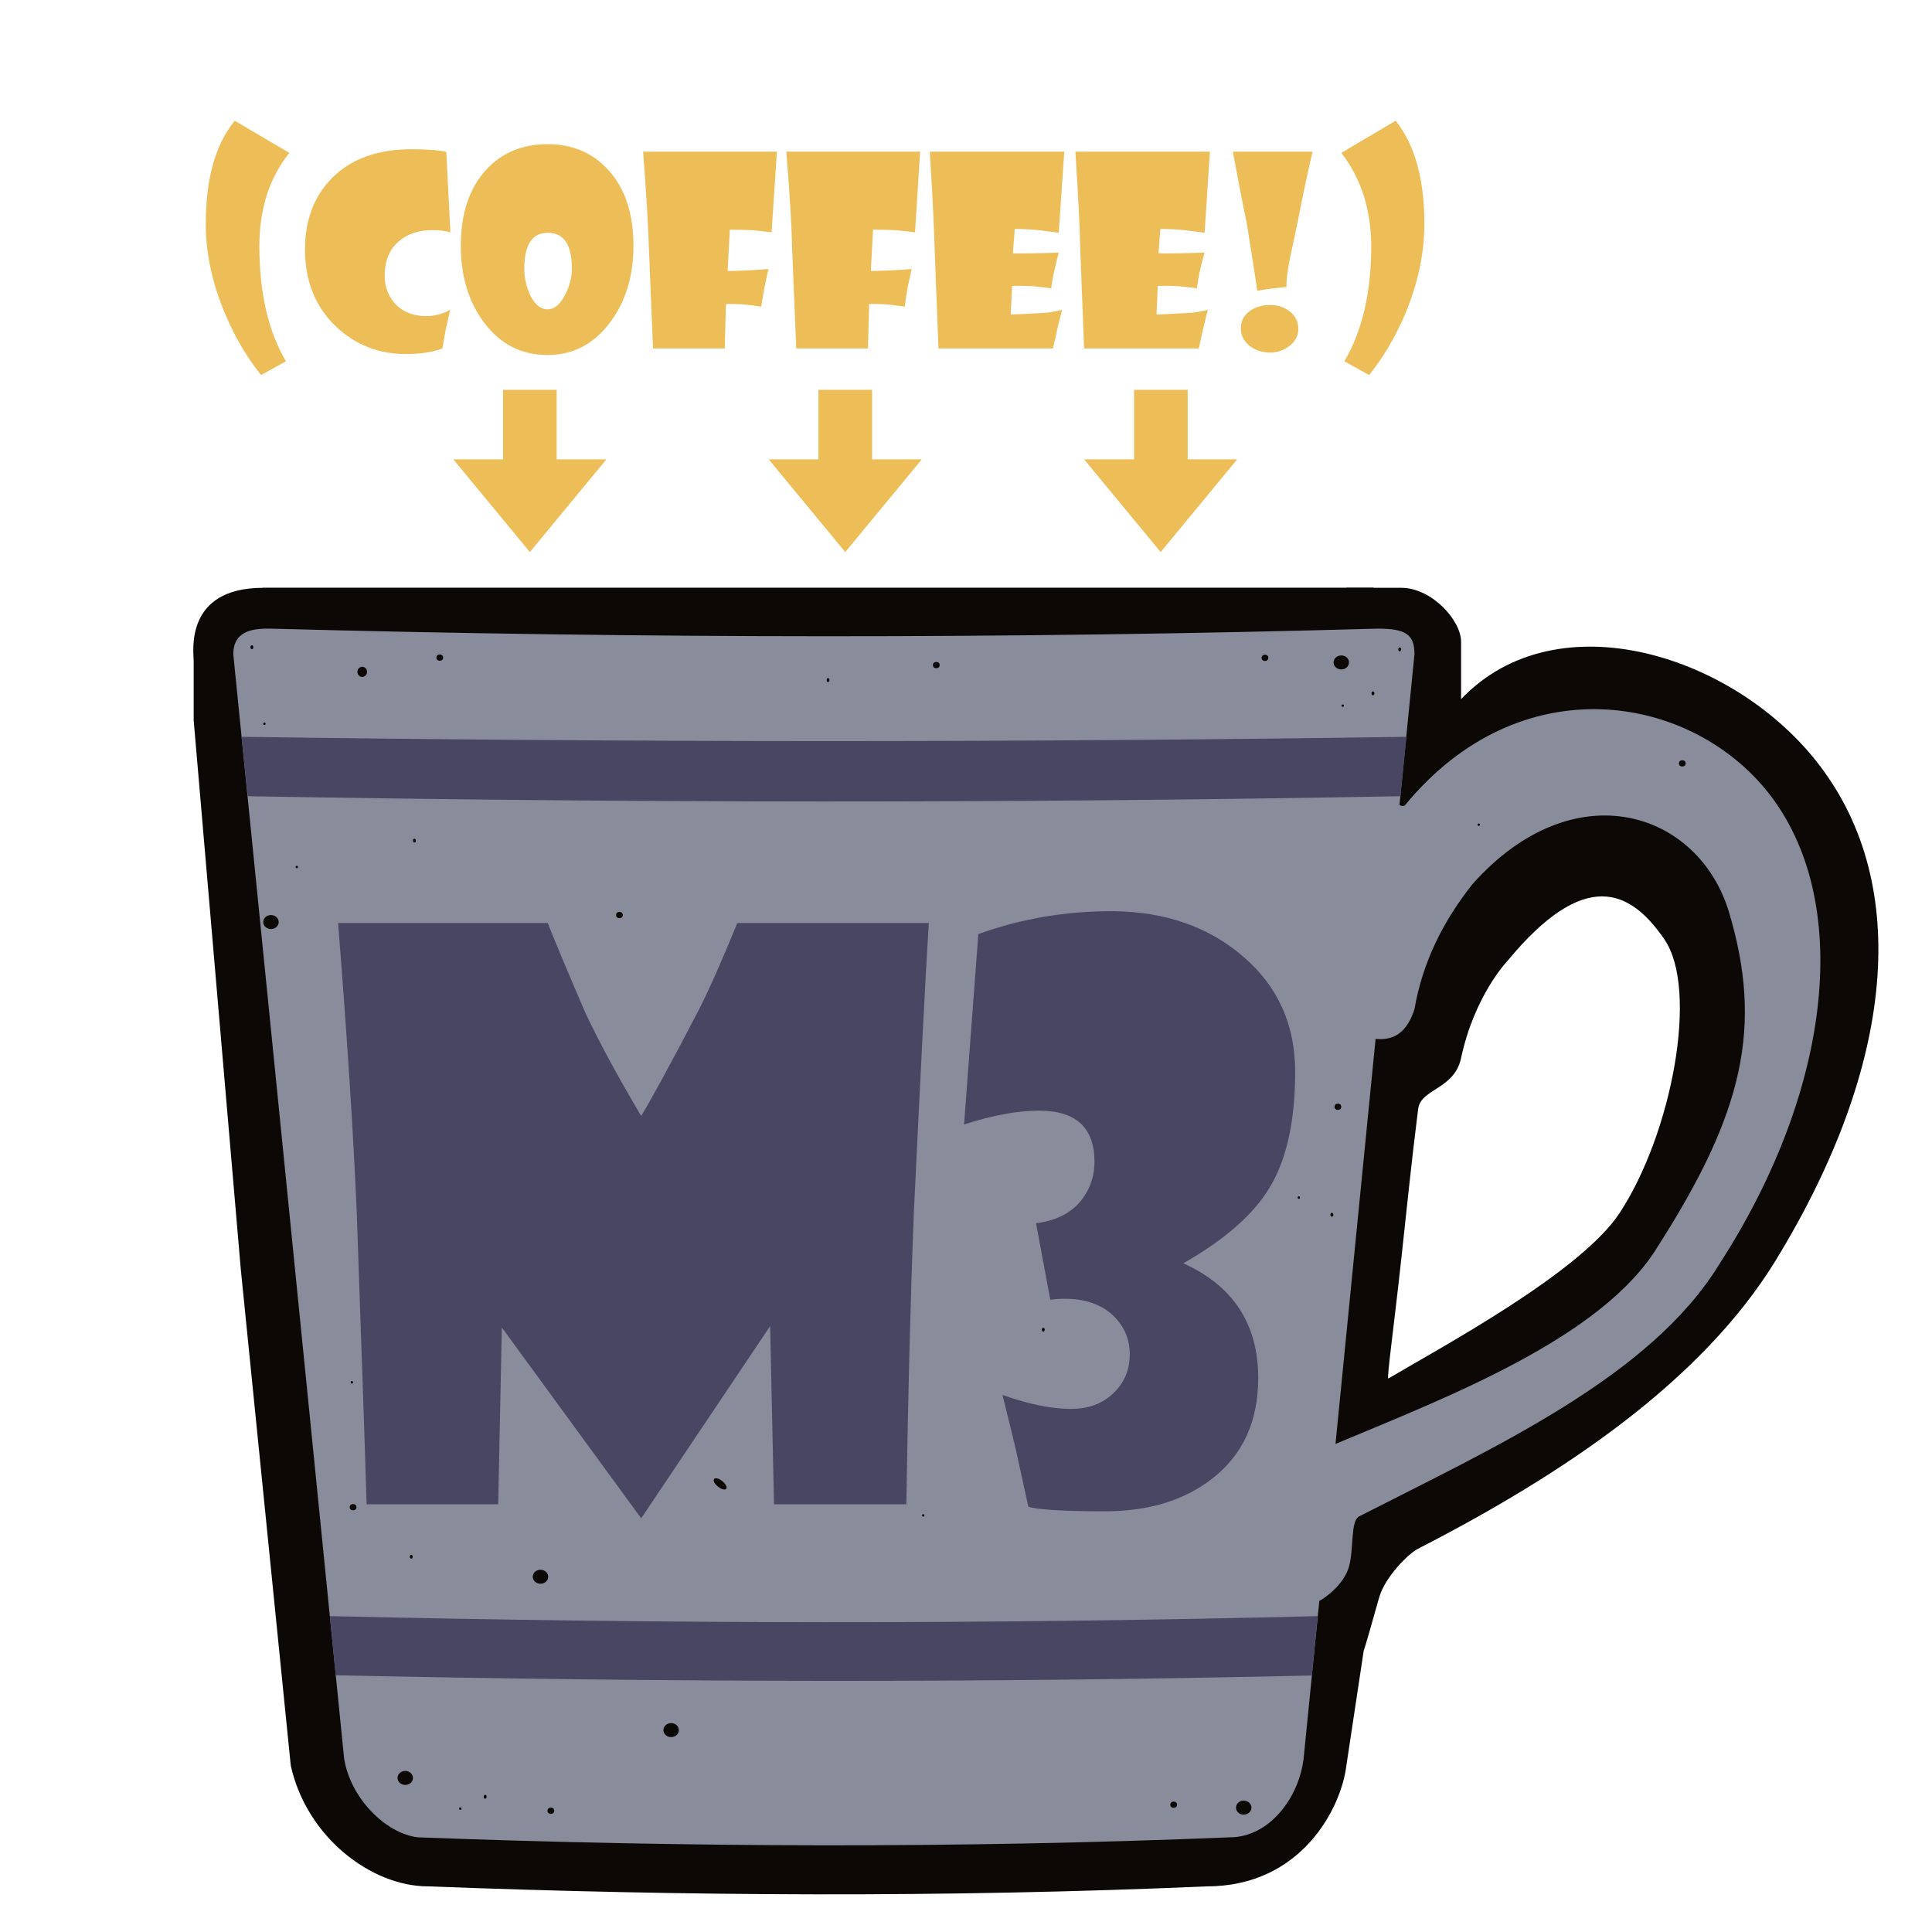 <?xml version="1.0" encoding="UTF-8" standalone="no"?><!DOCTYPE svg PUBLIC "-//W3C//DTD SVG 1.1//EN" "http://www.w3.org/Graphics/SVG/1.1/DTD/svg11.dtd"><svg width="100%" height="100%" viewBox="0 0 8 8" version="1.1" xmlns="http://www.w3.org/2000/svg" xmlns:xlink="http://www.w3.org/1999/xlink" xml:space="preserve" xmlns:serif="http://www.serif.com/" style="fill-rule:evenodd;clip-rule:evenodd;stroke-linejoin:round;stroke-miterlimit:2;"><g><g><ellipse cx="3.532" cy="7.648" rx="2.755" ry="0.352" style="fill:none;"/><g><path d="M5.687,2.434l-4.597,0l-0.188,0.219l5.032,0l-0.247,-0.219Z" style="fill:#898d9b;"/><path d="M5.687,2.434l-4.597,0l-0.188,0.219l5.032,0l-0.247,-0.219Z" style="fill:#0b0806;"/><g><path d="M5.647,6.834l-0.072,0.477c-0.021,0.175 -0.186,0.5 -0.577,0.5c-1.08,0.047 -2.155,0.041 -3.226,-0c-0.234,-0 -0.502,-0.203 -0.568,-0.5l-0.207,-2.056l-0.195,-2.272l0,-0.245c0,-0.037 -0.041,-0.304 0.288,-0.304l0.205,0.223l4.205,0.081l0.075,-0.304l0.227,-0c0.127,-0 0.248,0.135 0.248,0.223l0,0.238c0.399,-0.419 1.142,-0.181 1.488,0.279c0.372,0.492 0.312,1.231 -0.184,2.043c-0.308,0.504 -0.883,0.888 -1.482,1.196c-0.042,0.021 -0.137,0.118 -0.161,0.201c-0.026,0.093 -0.062,0.219 -0.064,0.22Zm0.102,-1.126c-0.008,0.005 0.022,-0.207 0.053,-0.491c0.023,-0.21 0.041,-0.393 0.07,-0.623c0.009,-0.087 0.15,-0.081 0.178,-0.213c0.056,-0.261 0.192,-0.402 0.192,-0.402c0.319,-0.386 0.508,-0.297 0.65,-0.089c0.143,0.208 0.031,0.802 -0.185,1.132c-0.161,0.246 -0.733,0.553 -0.958,0.686Z" style="fill:#0b0806;"/><path d="M5.463,6.629l-0.065,0.653c-0.02,0.164 -0.143,0.326 -0.306,0.326c-1.121,0.046 -2.241,0.042 -3.362,0c-0.133,-0.016 -0.279,-0.162 -0.305,-0.326l-0.459,-4.573c0,-0.106 0.098,-0.106 0.153,-0.106c1.532,0.041 3.061,0.043 4.585,0c0.117,0 0.153,0.024 0.153,0.106l-0.062,0.624c0,0 0.015,0.011 0.024,0c0.475,-0.577 1.176,-0.462 1.502,-0.052c0.35,0.441 0.271,1.221 -0.2,1.951c-0.285,0.469 -0.934,0.761 -1.493,1.047c-0.037,0.02 -0.021,0.131 -0.042,0.208c-0.025,0.086 -0.119,0.141 -0.123,0.142Zm0.067,-0.65l0.166,-1.677c0.093,0.009 0.136,-0.047 0.161,-0.123c0.033,-0.192 0.117,-0.363 0.241,-0.519c0.421,-0.471 0.937,-0.301 1.062,0.119c0.14,0.471 0.06,0.827 -0.294,1.38c-0.228,0.379 -0.868,0.624 -1.336,0.82Z" style="fill:#898d9b;"/><ellipse cx="5.554" cy="2.743" rx="0.032" ry="0.029" style="fill:#0b0806;"/><ellipse cx="5.238" cy="2.724" rx="0.014" ry="0.013" style="fill:#0b0806;"/><ellipse cx="5.685" cy="2.871" rx="0.006" ry="0.008" style="fill:#0b0806;"/><circle cx="5.56" cy="2.922" r="0.005" style="fill:#0b0806;"/><path d="M5.824,3.051c-1.625,0.024 -3.199,0.023 -4.824,0l0.026,0.246c1.611,0.028 3.133,0.03 4.773,0l0.025,-0.246Z" style="fill:#484662;"/><path d="M5.456,6.692c-1.384,0.035 -2.705,0.032 -4.09,0l0.024,0.245c1.385,0.029 2.658,0.032 4.042,0.001l0.024,-0.246Z" style="fill:#484662;"/><g><path d="M3.846,3.822c-0.014,0.219 -0.034,0.62 -0.062,1.201c-0.014,0.357 -0.024,0.759 -0.031,1.206l-0.548,0l-0.016,-0.738l-0.534,0.796l-0.577,-0.79l-0.015,0.732l-0.545,0c-0.007,-0.239 -0.021,-0.643 -0.041,-1.213c-0.014,-0.328 -0.04,-0.726 -0.077,-1.194l0.868,0c0.03,0.076 0.082,0.2 0.155,0.37c0.057,0.121 0.134,0.264 0.232,0.429c0.043,-0.071 0.123,-0.217 0.239,-0.44c0.042,-0.083 0.095,-0.202 0.159,-0.359l0.793,0Z" style="fill:#484662;fill-rule:nonzero;"/><path d="M5.363,4.438c0,0.203 -0.035,0.363 -0.106,0.48c-0.066,0.11 -0.185,0.215 -0.357,0.313c0.207,0.094 0.31,0.252 0.31,0.475c0,0.18 -0.064,0.319 -0.192,0.418c-0.115,0.089 -0.263,0.134 -0.443,0.134c-0.174,0 -0.279,-0.007 -0.317,-0.019l-0.051,-0.234c-0.013,-0.056 -0.032,-0.132 -0.056,-0.229c0.109,0.039 0.204,0.058 0.284,0.058c0.071,0 0.129,-0.021 0.174,-0.064c0.046,-0.043 0.069,-0.097 0.069,-0.163c0,-0.062 -0.023,-0.115 -0.067,-0.158c-0.049,-0.047 -0.116,-0.071 -0.2,-0.071c-0.02,0 -0.041,0.001 -0.062,0.004l-0.059,-0.317c0.088,-0.011 0.153,-0.046 0.195,-0.105c0.032,-0.045 0.047,-0.095 0.047,-0.149c0,-0.141 -0.076,-0.212 -0.23,-0.212c-0.088,0 -0.191,0.019 -0.31,0.057l0.059,-0.788c0.176,-0.064 0.364,-0.096 0.562,-0.095c0.214,0.003 0.393,0.065 0.536,0.189c0.143,0.123 0.214,0.282 0.214,0.476Z" style="fill:#484662;fill-rule:nonzero;"/></g><ellipse cx="1.122" cy="3.818" rx="0.032" ry="0.029" style="fill:#0b0806;"/><ellipse cx="2.565" cy="3.789" rx="0.014" ry="0.013" style="fill:#0b0806;"/><ellipse cx="1.716" cy="3.481" rx="0.006" ry="0.008" style="fill:#0b0806;"/><ellipse cx="1.5" cy="2.782" rx="0.02" ry="0.021" style="fill:#0b0806;"/><ellipse cx="1.821" cy="2.723" rx="0.014" ry="0.013" style="fill:#0b0806;"/><ellipse cx="1.043" cy="2.68" rx="0.006" ry="0.008" style="fill:#0b0806;"/><circle cx="1.095" cy="2.997" r="0.005" style="fill:#0b0806;"/><circle cx="1.229" cy="3.59" r="0.005" style="fill:#0b0806;"/><ellipse cx="5.15" cy="7.485" rx="0.032" ry="0.029" style="fill:#0b0806;"/><ellipse cx="4.86" cy="7.473" rx="0.014" ry="0.013" style="fill:#0b0806;"/><ellipse cx="4.32" cy="5.506" rx="0.006" ry="0.008" style="fill:#0b0806;"/><circle cx="3.823" cy="6.275" r="0.005" style="fill:#0b0806;"/><ellipse cx="2.779" cy="7.164" rx="0.032" ry="0.029" style="fill:#0b0806;"/><ellipse cx="3.877" cy="2.754" rx="0.014" ry="0.013" style="fill:#0b0806;"/><ellipse cx="3.429" cy="2.816" rx="0.006" ry="0.008" style="fill:#0b0806;"/><ellipse cx="2.238" cy="6.529" rx="0.032" ry="0.029" style="fill:#0b0806;"/><ellipse cx="1.462" cy="6.241" rx="0.014" ry="0.013" style="fill:#0b0806;"/><ellipse cx="1.703" cy="6.446" rx="0.006" ry="0.008" style="fill:#0b0806;"/><circle cx="1.457" cy="5.724" r="0.005" style="fill:#0b0806;"/><ellipse cx="1.678" cy="7.362" rx="0.032" ry="0.029" style="fill:#0b0806;"/><ellipse cx="2.281" cy="7.498" rx="0.014" ry="0.013" style="fill:#0b0806;"/><ellipse cx="2.009" cy="7.44" rx="0.006" ry="0.008" style="fill:#0b0806;"/><circle cx="1.906" cy="7.489" r="0.005" style="fill:#0b0806;"/><path d="M2.991,6.133c0.014,0.011 0.021,0.026 0.016,0.032c-0.005,0.006 -0.02,0.002 -0.034,-0.009c-0.014,-0.012 -0.021,-0.024 -0.016,-0.032c0.005,-0.006 0.021,-0.002 0.034,0.009Z" style="fill:#0b0806;"/><ellipse cx="5.54" cy="4.583" rx="0.014" ry="0.013" style="fill:#0b0806;"/><ellipse cx="5.515" cy="5.03" rx="0.006" ry="0.008" style="fill:#0b0806;"/><circle cx="5.378" cy="4.959" r="0.005" style="fill:#0b0806;"/><ellipse cx="6.966" cy="3.161" rx="0.014" ry="0.013" style="fill:#0b0806;"/><ellipse cx="5.796" cy="2.689" rx="0.006" ry="0.008" style="fill:#0b0806;"/><circle cx="6.123" cy="3.415" r="0.005" style="fill:#0b0806;"/></g></g></g><g><path d="M1.198,0.633c-0.083,0.104 -0.124,0.233 -0.124,0.386c0,0.194 0.037,0.353 0.11,0.477l-0.103,0.057c-0.057,-0.071 -0.106,-0.153 -0.146,-0.247c-0.055,-0.128 -0.083,-0.254 -0.083,-0.379c0,-0.187 0.04,-0.329 0.12,-0.427l0.226,0.133Z" style="fill:#edbd58;fill-rule:nonzero;"/><path d="M1.865,0.962c-0.019,-0.006 -0.044,-0.009 -0.074,-0.009c-0.057,0 -0.103,0.015 -0.138,0.045c-0.04,0.033 -0.06,0.081 -0.06,0.143c0,0.049 0.016,0.089 0.047,0.121c0.032,0.031 0.073,0.047 0.125,0.047c0.035,0 0.068,-0.009 0.099,-0.026c-0.003,0.014 -0.009,0.041 -0.018,0.08c-0.005,0.025 -0.009,0.052 -0.014,0.08c-0.04,0.015 -0.09,0.023 -0.152,0.023c-0.112,0 -0.208,-0.038 -0.288,-0.113c-0.086,-0.082 -0.129,-0.189 -0.129,-0.32c0,-0.122 0.037,-0.22 0.111,-0.295c0.079,-0.08 0.189,-0.12 0.329,-0.12c0.067,0 0.115,0.004 0.145,0.011l0.017,0.333Z" style="fill:#edbd58;fill-rule:nonzero;"/><path d="M2.623,1.018c0,0.125 -0.032,0.231 -0.097,0.317c-0.067,0.09 -0.154,0.135 -0.259,0.135c-0.109,0 -0.196,-0.045 -0.264,-0.136c-0.063,-0.086 -0.095,-0.191 -0.095,-0.316c0,-0.133 0.035,-0.238 0.104,-0.314c0.065,-0.071 0.15,-0.107 0.255,-0.107c0.103,0 0.188,0.036 0.253,0.108c0.069,0.076 0.103,0.181 0.103,0.313Zm-0.255,0.094c0,-0.099 -0.033,-0.148 -0.1,-0.148c-0.065,0 -0.097,0.05 -0.097,0.149c0,0.039 0.009,0.076 0.025,0.111c0.02,0.038 0.043,0.057 0.071,0.057c0.027,0 0.051,-0.019 0.072,-0.058c0.019,-0.036 0.029,-0.073 0.029,-0.111Z" style="fill:#edbd58;fill-rule:nonzero;"/><path d="M3.217,0.628l-0.022,0.334c-0.013,-0.002 -0.04,-0.005 -0.083,-0.009c-0.025,-0.001 -0.055,-0.002 -0.09,-0.002l-0.009,0.171c0.036,0 0.093,-0.002 0.169,-0.008c-0.004,0.016 -0.009,0.042 -0.017,0.078c-0.004,0.022 -0.008,0.048 -0.013,0.078c-0.009,-0.002 -0.032,-0.005 -0.068,-0.009c-0.026,-0.002 -0.053,-0.003 -0.078,-0.002l-0.005,0.184l-0.297,0l-0.017,-0.416c-0.003,-0.095 -0.011,-0.228 -0.024,-0.399l0.554,0Z" style="fill:#edbd58;fill-rule:nonzero;"/><path d="M3.81,0.628l-0.021,0.334c-0.014,-0.002 -0.041,-0.005 -0.084,-0.009c-0.025,-0.001 -0.055,-0.002 -0.09,-0.002l-0.009,0.171c0.036,0 0.093,-0.002 0.169,-0.008c-0.004,0.016 -0.009,0.042 -0.017,0.078c-0.004,0.022 -0.008,0.048 -0.012,0.078c-0.01,-0.002 -0.033,-0.005 -0.069,-0.009c-0.026,-0.002 -0.053,-0.003 -0.078,-0.002l-0.005,0.184l-0.297,0l-0.017,-0.416c-0.002,-0.095 -0.01,-0.228 -0.024,-0.399l0.554,0Z" style="fill:#edbd58;fill-rule:nonzero;"/><path d="M4.407,0.628l-0.023,0.336c-0.013,-0.002 -0.041,-0.006 -0.085,-0.011c-0.029,-0.003 -0.062,-0.005 -0.097,-0.005l-0.008,0.101c0.039,0.001 0.102,0 0.19,-0.003c-0.004,0.014 -0.01,0.038 -0.018,0.074c-0.005,0.021 -0.01,0.046 -0.013,0.074c-0.011,-0.002 -0.036,-0.005 -0.077,-0.009c-0.02,-0.001 -0.048,-0.002 -0.085,-0.001l-0.006,0.118c0.027,0 0.076,-0.003 0.147,-0.007c0.013,-0.001 0.035,-0.005 0.066,-0.012c-0.003,0.01 -0.009,0.037 -0.02,0.079c-0.004,0.021 -0.01,0.048 -0.018,0.081l-0.474,0l-0.016,-0.416c-0.003,-0.095 -0.009,-0.228 -0.02,-0.399l0.557,0Z" style="fill:#edbd58;fill-rule:nonzero;"/><path d="M5.01,0.628l-0.022,0.336c-0.014,-0.002 -0.042,-0.006 -0.085,-0.011c-0.03,-0.003 -0.063,-0.005 -0.098,-0.005l-0.008,0.101c0.039,0.001 0.102,0 0.191,-0.003c-0.004,0.014 -0.011,0.038 -0.019,0.074c-0.005,0.021 -0.009,0.046 -0.013,0.074c-0.011,-0.002 -0.036,-0.005 -0.077,-0.009c-0.019,-0.001 -0.048,-0.002 -0.085,-0.001l-0.005,0.118c0.026,0 0.075,-0.003 0.146,-0.007c0.013,-0.001 0.036,-0.005 0.066,-0.012c-0.003,0.01 -0.009,0.037 -0.019,0.079c-0.005,0.021 -0.011,0.048 -0.018,0.081l-0.475,0l-0.016,-0.416c-0.002,-0.095 -0.009,-0.228 -0.02,-0.399l0.557,0Z" style="fill:#edbd58;fill-rule:nonzero;"/><path d="M5.435,0.628c-0.02,0.084 -0.04,0.18 -0.061,0.287c-0.01,0.049 -0.02,0.098 -0.031,0.147c-0.011,0.055 -0.016,0.092 -0.016,0.112c-0,0.006 -0,0.011 0.001,0.014c-0.002,0 -0.021,0.003 -0.057,0.006c-0.02,0.003 -0.042,0.006 -0.065,0.01c-0.008,-0.058 -0.023,-0.152 -0.044,-0.283c-0.013,-0.06 -0.032,-0.158 -0.057,-0.293l0.33,0Zm-0.059,0.734c-0,0.027 -0.011,0.05 -0.035,0.069c-0.023,0.019 -0.051,0.029 -0.082,0.029c-0.033,0 -0.062,-0.01 -0.086,-0.029c-0.023,-0.019 -0.035,-0.042 -0.035,-0.071c-0,-0.028 0.011,-0.052 0.034,-0.07c0.024,-0.018 0.052,-0.027 0.087,-0.027c0.032,0 0.059,0.009 0.082,0.027c0.024,0.019 0.035,0.043 0.035,0.072Z" style="fill:#edbd58;fill-rule:nonzero;"/><path d="M5.898,0.927c0,0.125 -0.028,0.252 -0.082,0.379c-0.041,0.094 -0.09,0.177 -0.147,0.247l-0.102,-0.057c0.074,-0.127 0.111,-0.286 0.111,-0.477c-0.001,-0.153 -0.043,-0.282 -0.124,-0.386l0.225,-0.133c0.079,0.098 0.119,0.24 0.119,0.427Z" style="fill:#edbd58;fill-rule:nonzero;"/><path d="M3.389,1.614l0.222,0l0,0.288l0.206,0l-0.317,0.384l-0.317,-0.384l0.206,0l0,-0.288Z" style="fill:#edbd58;"/><path d="M2.083,1.614l0.222,0l0,0.288l0.206,0l-0.317,0.384l-0.317,-0.384l0.206,0l0,-0.288Z" style="fill:#edbd58;"/><path d="M4.696,1.614l0.222,0l-0,0.288l0.205,0l-0.317,0.384l-0.317,-0.384l0.207,0l-0,-0.288Z" style="fill:#edbd58;"/></g></g></svg>